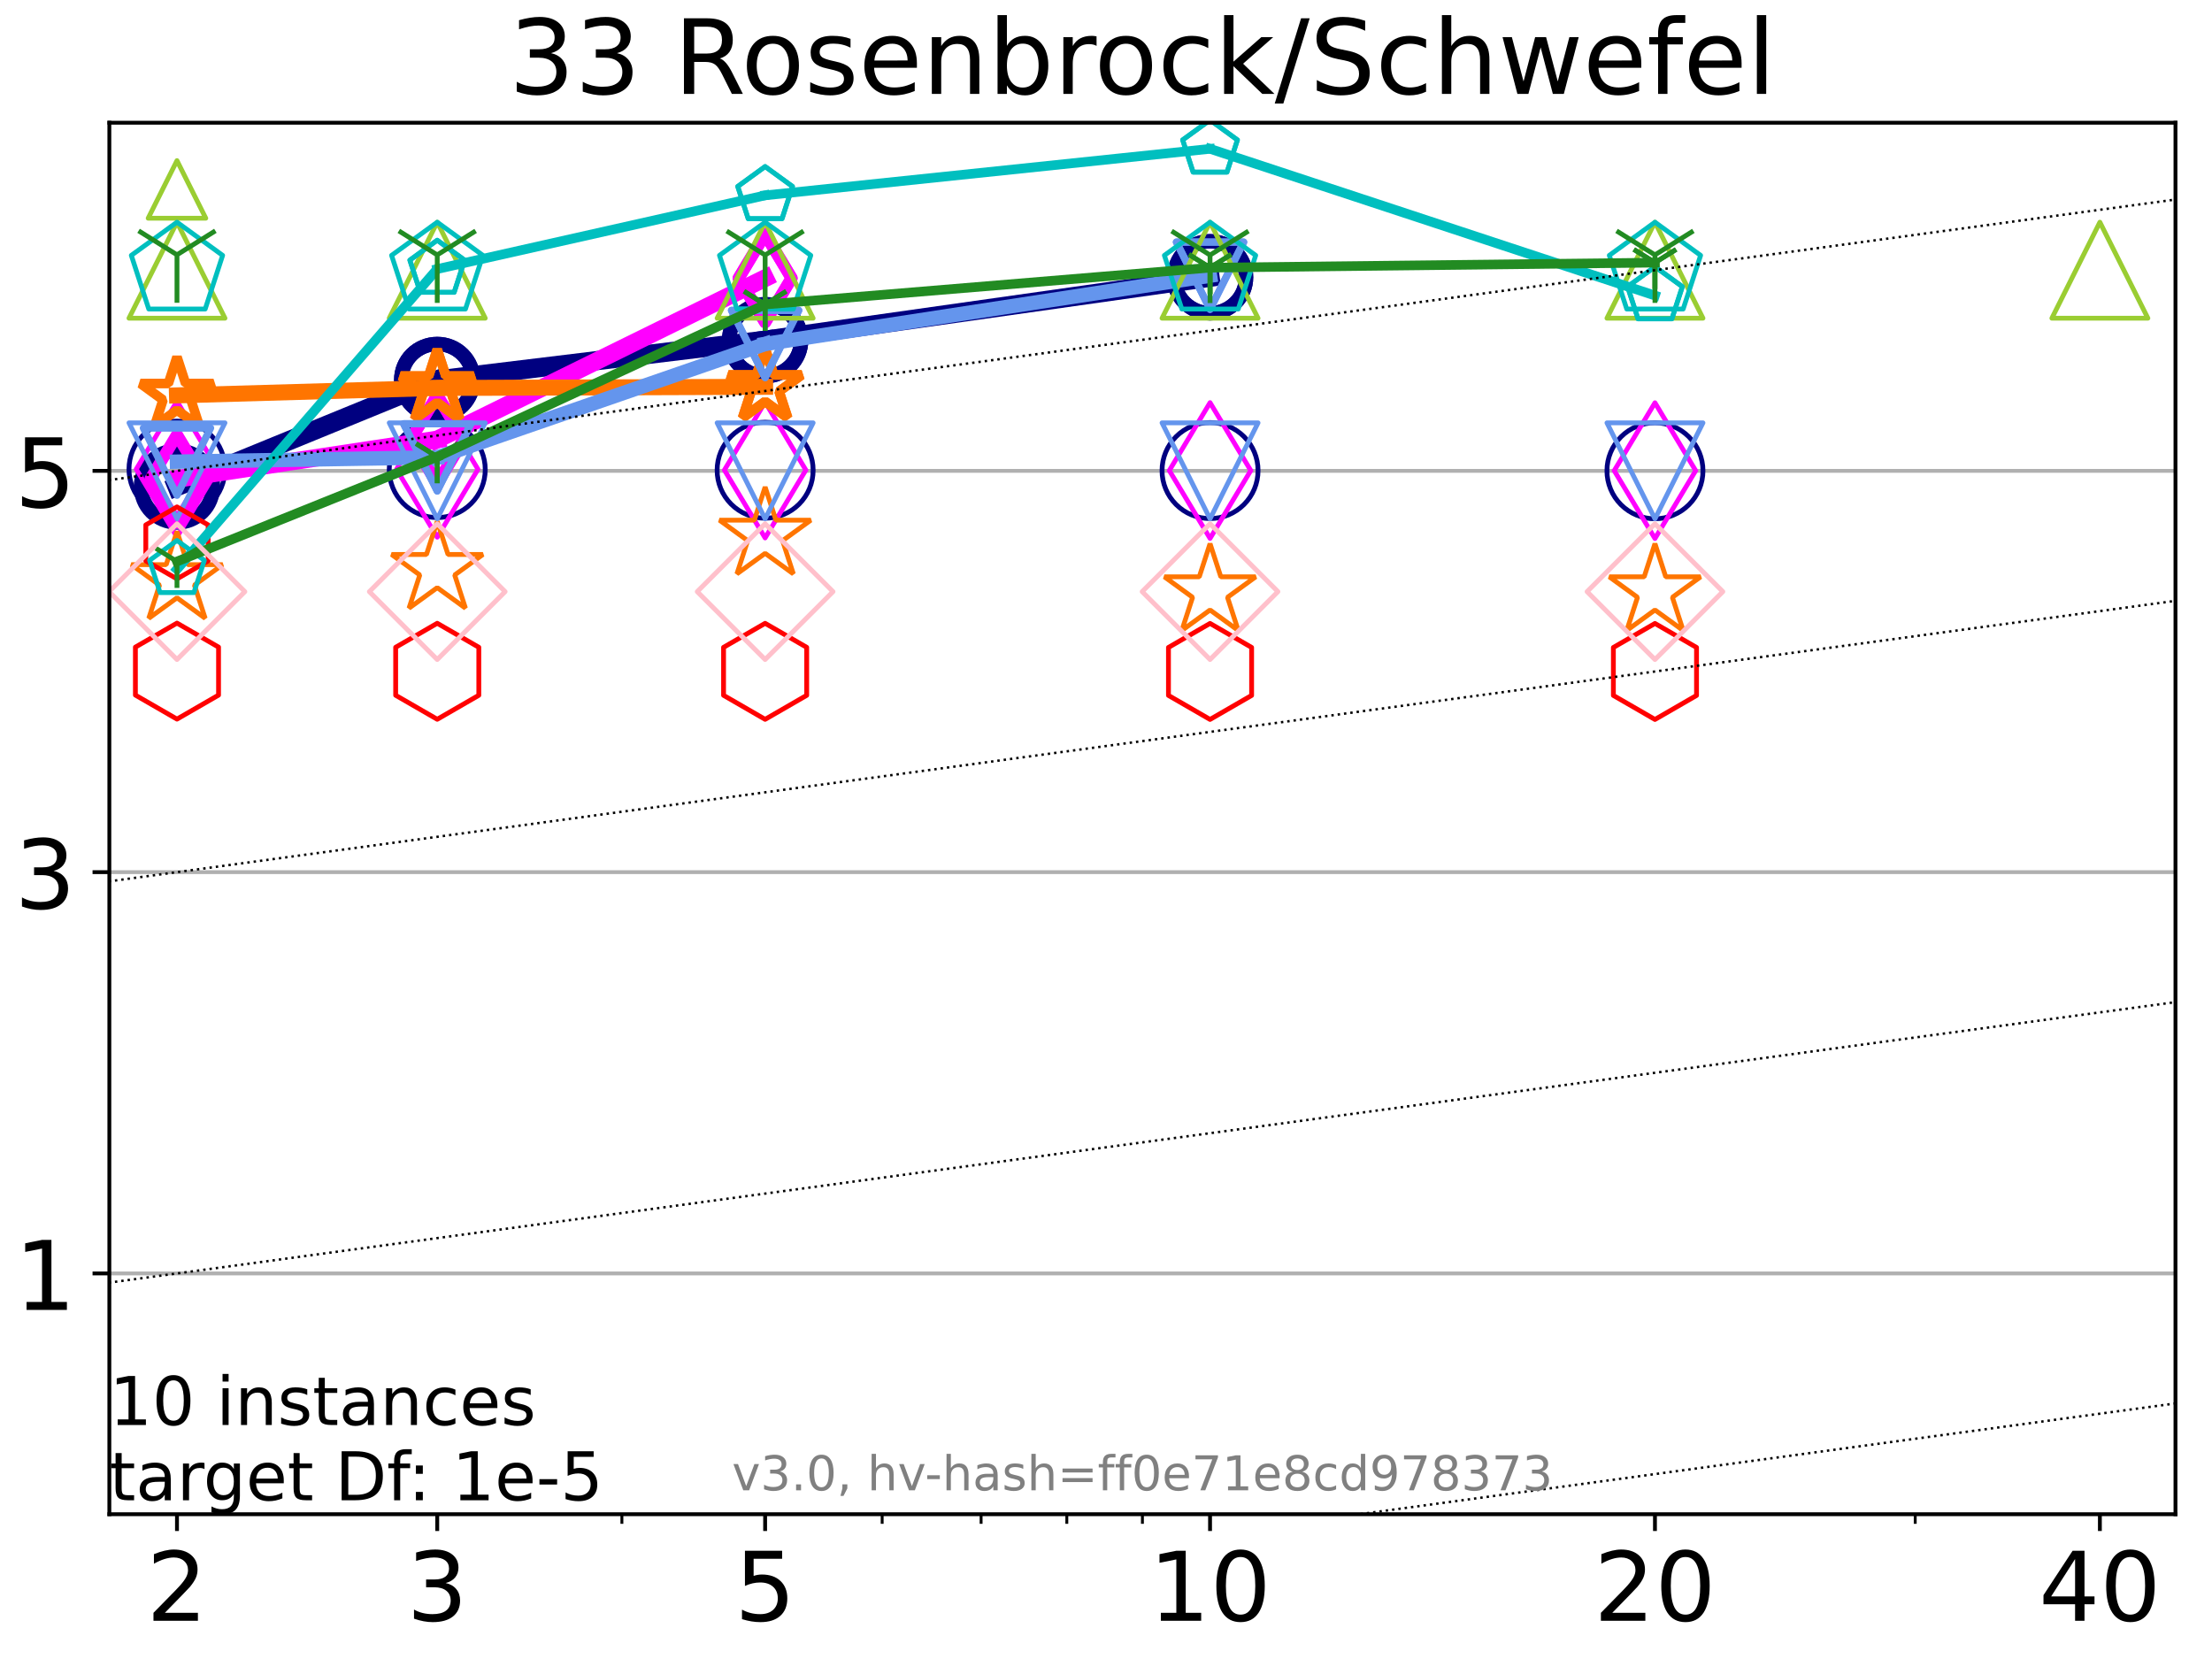<?xml version="1.0" encoding="utf-8" standalone="no"?>
<!DOCTYPE svg PUBLIC "-//W3C//DTD SVG 1.1//EN"
  "http://www.w3.org/Graphics/SVG/1.1/DTD/svg11.dtd">
<!-- Created with matplotlib (https://matplotlib.org/) -->
<svg height="345.6pt" version="1.1" viewBox="0 0 460.8 345.6" width="460.8pt" xmlns="http://www.w3.org/2000/svg" xmlns:xlink="http://www.w3.org/1999/xlink">
 <defs>
  <style type="text/css">*{stroke-linecap:butt;stroke-linejoin:round;}</style>
 </defs>
 <g id="figure_1">
  <g id="patch_1">
   <path d="M 0 345.6 
L 460.8 345.6 
L 460.8 0 
L 0 0 
z
" style="fill:#ffffff;"/>
  </g>
  <g id="axes_1">
   <g id="patch_2">
    <path d="M 22.78 315.44 
L 453.192 315.44 
L 453.192 25.56 
L 22.78 25.56 
z
" style="fill:#ffffff;"/>
   </g>
   <g id="matplotlib.axis_1">
    <g id="xtick_1">
     <g id="line2d_1">
      <defs>
       <path d="M 0 0 
L 0 3.5 
" id="m3c801e2844" style="stroke:#000000;stroke-width:0.8;"/>
      </defs>
      <g>
       <use style="stroke:#000000;stroke-width:0.8;" x="36.868" xlink:href="#m3c801e2844" y="315.44"/>
      </g>
     </g>
     <g id="text_1">
      <!-- 2 -->
      <g transform="translate(30.506 337.637)scale(0.2 -0.2)">
       <defs>
        <path d="M 19.188 8.297 
L 53.609 8.297 
L 53.609 0 
L 7.328 0 
L 7.328 8.297 
Q 12.938 14.109 22.625 23.891 
Q 32.328 33.688 34.812 36.531 
Q 39.547 41.844 41.422 45.531 
Q 43.312 49.219 43.312 52.781 
Q 43.312 58.594 39.234 62.25 
Q 35.156 65.922 28.609 65.922 
Q 23.969 65.922 18.812 64.312 
Q 13.672 62.703 7.812 59.422 
L 7.812 69.391 
Q 13.766 71.781 18.938 73 
Q 24.125 74.219 28.422 74.219 
Q 39.75 74.219 46.484 68.547 
Q 53.219 62.891 53.219 53.422 
Q 53.219 48.922 51.531 44.891 
Q 49.859 40.875 45.406 35.406 
Q 44.188 33.984 37.641 27.219 
Q 31.109 20.453 19.188 8.297 
z
" id="DejaVuSans-50"/>
       </defs>
       <use xlink:href="#DejaVuSans-50"/>
      </g>
     </g>
    </g>
    <g id="xtick_2">
     <g id="line2d_2">
      <g>
       <use style="stroke:#000000;stroke-width:0.8;" x="91.085" xlink:href="#m3c801e2844" y="315.44"/>
      </g>
     </g>
     <g id="text_2">
      <!-- 3 -->
      <g transform="translate(84.723 337.637)scale(0.2 -0.2)">
       <defs>
        <path d="M 40.578 39.312 
Q 47.656 37.797 51.625 33 
Q 55.609 28.219 55.609 21.188 
Q 55.609 10.406 48.188 4.484 
Q 40.766 -1.422 27.094 -1.422 
Q 22.516 -1.422 17.656 -0.516 
Q 12.797 0.391 7.625 2.203 
L 7.625 11.719 
Q 11.719 9.328 16.594 8.109 
Q 21.484 6.891 26.812 6.891 
Q 36.078 6.891 40.938 10.547 
Q 45.797 14.203 45.797 21.188 
Q 45.797 27.641 41.281 31.266 
Q 36.766 34.906 28.719 34.906 
L 20.219 34.906 
L 20.219 43.016 
L 29.109 43.016 
Q 36.375 43.016 40.234 45.922 
Q 44.094 48.828 44.094 54.297 
Q 44.094 59.906 40.109 62.906 
Q 36.141 65.922 28.719 65.922 
Q 24.656 65.922 20.016 65.031 
Q 15.375 64.156 9.812 62.312 
L 9.812 71.094 
Q 15.438 72.656 20.344 73.438 
Q 25.25 74.219 29.594 74.219 
Q 40.828 74.219 47.359 69.109 
Q 53.906 64.016 53.906 55.328 
Q 53.906 49.266 50.438 45.094 
Q 46.969 40.922 40.578 39.312 
z
" id="DejaVuSans-51"/>
       </defs>
       <use xlink:href="#DejaVuSans-51"/>
      </g>
     </g>
    </g>
    <g id="xtick_3">
     <g id="line2d_3">
      <g>
       <use style="stroke:#000000;stroke-width:0.8;" x="159.39" xlink:href="#m3c801e2844" y="315.44"/>
      </g>
     </g>
     <g id="text_3">
      <!-- 5 -->
      <g transform="translate(153.028 337.637)scale(0.2 -0.2)">
       <defs>
        <path d="M 10.797 72.906 
L 49.516 72.906 
L 49.516 64.594 
L 19.828 64.594 
L 19.828 46.734 
Q 21.969 47.469 24.109 47.828 
Q 26.266 48.188 28.422 48.188 
Q 40.625 48.188 47.75 41.5 
Q 54.891 34.812 54.891 23.391 
Q 54.891 11.625 47.562 5.094 
Q 40.234 -1.422 26.906 -1.422 
Q 22.312 -1.422 17.547 -0.641 
Q 12.797 0.141 7.719 1.703 
L 7.719 11.625 
Q 12.109 9.234 16.797 8.062 
Q 21.484 6.891 26.703 6.891 
Q 35.156 6.891 40.078 11.328 
Q 45.016 15.766 45.016 23.391 
Q 45.016 31 40.078 35.438 
Q 35.156 39.891 26.703 39.891 
Q 22.75 39.891 18.812 39.016 
Q 14.891 38.141 10.797 36.281 
z
" id="DejaVuSans-53"/>
       </defs>
       <use xlink:href="#DejaVuSans-53"/>
      </g>
     </g>
    </g>
    <g id="xtick_4">
     <g id="line2d_4">
      <g>
       <use style="stroke:#000000;stroke-width:0.8;" x="252.074" xlink:href="#m3c801e2844" y="315.44"/>
      </g>
     </g>
     <g id="text_4">
      <!-- 10 -->
      <g transform="translate(239.349 337.637)scale(0.2 -0.2)">
       <defs>
        <path d="M 12.406 8.297 
L 28.516 8.297 
L 28.516 63.922 
L 10.984 60.406 
L 10.984 69.391 
L 28.422 72.906 
L 38.281 72.906 
L 38.281 8.297 
L 54.391 8.297 
L 54.391 0 
L 12.406 0 
z
" id="DejaVuSans-49"/>
        <path d="M 31.781 66.406 
Q 24.172 66.406 20.328 58.906 
Q 16.5 51.422 16.5 36.375 
Q 16.5 21.391 20.328 13.891 
Q 24.172 6.391 31.781 6.391 
Q 39.453 6.391 43.281 13.891 
Q 47.125 21.391 47.125 36.375 
Q 47.125 51.422 43.281 58.906 
Q 39.453 66.406 31.781 66.406 
z
M 31.781 74.219 
Q 44.047 74.219 50.516 64.516 
Q 56.984 54.828 56.984 36.375 
Q 56.984 17.969 50.516 8.266 
Q 44.047 -1.422 31.781 -1.422 
Q 19.531 -1.422 13.062 8.266 
Q 6.594 17.969 6.594 36.375 
Q 6.594 54.828 13.062 64.516 
Q 19.531 74.219 31.781 74.219 
z
" id="DejaVuSans-48"/>
       </defs>
       <use xlink:href="#DejaVuSans-49"/>
       <use x="63.623" xlink:href="#DejaVuSans-48"/>
      </g>
     </g>
    </g>
    <g id="xtick_5">
     <g id="line2d_5">
      <g>
       <use style="stroke:#000000;stroke-width:0.8;" x="344.758" xlink:href="#m3c801e2844" y="315.44"/>
      </g>
     </g>
     <g id="text_5">
      <!-- 20 -->
      <g transform="translate(332.033 337.637)scale(0.2 -0.2)">
       <use xlink:href="#DejaVuSans-50"/>
       <use x="63.623" xlink:href="#DejaVuSans-48"/>
      </g>
     </g>
    </g>
    <g id="xtick_6">
     <g id="line2d_6">
      <g>
       <use style="stroke:#000000;stroke-width:0.8;" x="437.443" xlink:href="#m3c801e2844" y="315.44"/>
      </g>
     </g>
     <g id="text_6">
      <!-- 40 -->
      <g transform="translate(424.718 337.637)scale(0.2 -0.2)">
       <defs>
        <path d="M 37.797 64.312 
L 12.891 25.391 
L 37.797 25.391 
z
M 35.203 72.906 
L 47.609 72.906 
L 47.609 25.391 
L 58.016 25.391 
L 58.016 17.188 
L 47.609 17.188 
L 47.609 0 
L 37.797 0 
L 37.797 17.188 
L 4.891 17.188 
L 4.891 26.703 
z
" id="DejaVuSans-52"/>
       </defs>
       <use xlink:href="#DejaVuSans-52"/>
       <use x="63.623" xlink:href="#DejaVuSans-48"/>
      </g>
     </g>
    </g>
    <g id="xtick_7">
     <g id="line2d_7">
      <defs>
       <path d="M 0 0 
L 0 2 
" id="m2dbb4548b9" style="stroke:#000000;stroke-width:0.6;"/>
      </defs>
      <g>
       <use style="stroke:#000000;stroke-width:0.6;" x="129.552" xlink:href="#m2dbb4548b9" y="315.44"/>
      </g>
     </g>
    </g>
    <g id="xtick_8">
     <g id="line2d_8">
      <g>
       <use style="stroke:#000000;stroke-width:0.6;" x="183.769" xlink:href="#m2dbb4548b9" y="315.44"/>
      </g>
     </g>
    </g>
    <g id="xtick_9">
     <g id="line2d_9">
      <g>
       <use style="stroke:#000000;stroke-width:0.6;" x="204.381" xlink:href="#m2dbb4548b9" y="315.44"/>
      </g>
     </g>
    </g>
    <g id="xtick_10">
     <g id="line2d_10">
      <g>
       <use style="stroke:#000000;stroke-width:0.6;" x="222.237" xlink:href="#m2dbb4548b9" y="315.44"/>
      </g>
     </g>
    </g>
    <g id="xtick_11">
     <g id="line2d_11">
      <g>
       <use style="stroke:#000000;stroke-width:0.6;" x="237.986" xlink:href="#m2dbb4548b9" y="315.44"/>
      </g>
     </g>
    </g>
    <g id="xtick_12">
     <g id="line2d_12">
      <g>
       <use style="stroke:#000000;stroke-width:0.6;" x="398.975" xlink:href="#m2dbb4548b9" y="315.44"/>
      </g>
     </g>
    </g>
   </g>
   <g id="matplotlib.axis_2">
    <g id="ytick_1">
     <g id="line2d_13">
      <path clip-path="url(#p12a0b83fa9)" d="M 22.78 265.281 
L 453.192 265.281 
" style="fill:none;stroke:#b0b0b0;stroke-linecap:square;stroke-width:0.8;"/>
     </g>
     <g id="line2d_14">
      <defs>
       <path d="M 0 0 
L -3.5 0 
" id="m74e777aae7" style="stroke:#000000;stroke-width:0.8;"/>
      </defs>
      <g>
       <use style="stroke:#000000;stroke-width:0.8;" x="22.78" xlink:href="#m74e777aae7" y="265.281"/>
      </g>
     </g>
     <g id="text_7">
      <!-- 1 -->
      <g transform="translate(3.055 272.88)scale(0.2 -0.2)">
       <use xlink:href="#DejaVuSans-49"/>
      </g>
     </g>
    </g>
    <g id="ytick_2">
     <g id="line2d_15">
      <path clip-path="url(#p12a0b83fa9)" d="M 22.78 181.684 
L 453.192 181.684 
" style="fill:none;stroke:#b0b0b0;stroke-linecap:square;stroke-width:0.8;"/>
     </g>
     <g id="line2d_16">
      <g>
       <use style="stroke:#000000;stroke-width:0.8;" x="22.78" xlink:href="#m74e777aae7" y="181.684"/>
      </g>
     </g>
     <g id="text_8">
      <!-- 3 -->
      <g transform="translate(3.055 189.282)scale(0.2 -0.2)">
       <use xlink:href="#DejaVuSans-51"/>
      </g>
     </g>
    </g>
    <g id="ytick_3">
     <g id="line2d_17">
      <path clip-path="url(#p12a0b83fa9)" d="M 22.78 98.086 
L 453.192 98.086 
" style="fill:none;stroke:#b0b0b0;stroke-linecap:square;stroke-width:0.8;"/>
     </g>
     <g id="line2d_18">
      <g>
       <use style="stroke:#000000;stroke-width:0.8;" x="22.78" xlink:href="#m74e777aae7" y="98.086"/>
      </g>
     </g>
     <g id="text_9">
      <!-- 5 -->
      <g transform="translate(3.055 105.685)scale(0.2 -0.2)">
       <use xlink:href="#DejaVuSans-53"/>
      </g>
     </g>
    </g>
   </g>
   <g id="line2d_19">
    <path clip-path="url(#p12a0b83fa9)" d="M 36.868 101.345 
L 91.085 79.16 
" style="fill:none;stroke:#000080;stroke-linecap:square;stroke-width:4;"/>
    <defs>
     <path d="M 0 7.5 
C 1.989 7.5 3.897 6.71 5.303 5.303 
C 6.71 3.897 7.5 1.989 7.5 0 
C 7.5 -1.989 6.71 -3.897 5.303 -5.303 
C 3.897 -6.71 1.989 -7.5 0 -7.5 
C -1.989 -7.5 -3.897 -6.71 -5.303 -5.303 
C -6.71 -3.897 -7.5 -1.989 -7.5 0 
C -7.5 1.989 -6.71 3.897 -5.303 5.303 
C -3.897 6.71 -1.989 7.5 0 7.5 
z
" id="m1707e57cc1" style="stroke:#000080;stroke-width:3;"/>
    </defs>
    <g clip-path="url(#p12a0b83fa9)">
     <use style="fill-opacity:0;stroke:#000080;stroke-width:3;" x="36.868" xlink:href="#m1707e57cc1" y="101.345"/>
     <use style="fill-opacity:0;stroke:#000080;stroke-width:3;" x="91.085" xlink:href="#m1707e57cc1" y="79.16"/>
    </g>
   </g>
   <g id="line2d_20">
    <path clip-path="url(#p12a0b83fa9)" d="M 91.085 79.16 
L 159.39 70.871 
" style="fill:none;stroke:#000080;stroke-linecap:square;stroke-width:4;"/>
    <g clip-path="url(#p12a0b83fa9)">
     <use style="fill-opacity:0;stroke:#000080;stroke-width:3;" x="91.085" xlink:href="#m1707e57cc1" y="79.16"/>
     <use style="fill-opacity:0;stroke:#000080;stroke-width:3;" x="159.39" xlink:href="#m1707e57cc1" y="70.871"/>
    </g>
   </g>
   <g id="line2d_21">
    <path clip-path="url(#p12a0b83fa9)" d="M 159.39 70.871 
L 252.074 57.757 
" style="fill:none;stroke:#000080;stroke-linecap:square;stroke-width:4;"/>
    <g clip-path="url(#p12a0b83fa9)">
     <use style="fill-opacity:0;stroke:#000080;stroke-width:3;" x="159.39" xlink:href="#m1707e57cc1" y="70.871"/>
     <use style="fill-opacity:0;stroke:#000080;stroke-width:3;" x="252.074" xlink:href="#m1707e57cc1" y="57.757"/>
    </g>
   </g>
   <g id="line2d_22">
    <path clip-path="url(#p12a0b83fa9)" d="M 252.074 57.757 
" style="fill:none;stroke:#000080;stroke-linecap:square;stroke-width:4;"/>
    <g clip-path="url(#p12a0b83fa9)">
     <use style="fill-opacity:0;stroke:#000080;stroke-width:3;" x="252.074" xlink:href="#m1707e57cc1" y="57.757"/>
    </g>
   </g>
   <g id="line2d_23"/>
   <g id="line2d_24">
    <defs>
     <path d="M 0 10 
C 2.652 10 5.196 8.946 7.071 7.071 
C 8.946 5.196 10 2.652 10 0 
C 10 -2.652 8.946 -5.196 7.071 -7.071 
C 5.196 -8.946 2.652 -10 0 -10 
C -2.652 -10 -5.196 -8.946 -7.071 -7.071 
C -8.946 -5.196 -10 -2.652 -10 0 
C -10 2.652 -8.946 5.196 -7.071 7.071 
C -5.196 8.946 -2.652 10 0 10 
z
" id="m7b4fa794ed" style="stroke:#000080;"/>
    </defs>
    <g clip-path="url(#p12a0b83fa9)">
     <use style="fill-opacity:0;stroke:#000080;" x="36.868" xlink:href="#m7b4fa794ed" y="97.724"/>
     <use style="fill-opacity:0;stroke:#000080;" x="91.085" xlink:href="#m7b4fa794ed" y="97.82"/>
     <use style="fill-opacity:0;stroke:#000080;" x="159.39" xlink:href="#m7b4fa794ed" y="97.954"/>
     <use style="fill-opacity:0;stroke:#000080;" x="252.074" xlink:href="#m7b4fa794ed" y="98.026"/>
     <use style="fill-opacity:0;stroke:#000080;" x="344.758" xlink:href="#m7b4fa794ed" y="98.072"/>
    </g>
   </g>
   <g id="line2d_25">
    <path clip-path="url(#p12a0b83fa9)" d="M 36.868 99.77 
L 91.085 91.544 
" style="fill:none;stroke:#ff00ff;stroke-linecap:square;stroke-width:3.667;"/>
    <defs>
     <path d="M 0 9.192 
L 5.515 0 
L 0 -9.192 
L -5.515 0 
z
" id="m2bab1c8093" style="stroke:#ff00ff;stroke-linejoin:miter;stroke-width:2.5;"/>
    </defs>
    <g clip-path="url(#p12a0b83fa9)">
     <use style="fill-opacity:0;stroke:#ff00ff;stroke-linejoin:miter;stroke-width:2.5;" x="36.868" xlink:href="#m2bab1c8093" y="99.77"/>
     <use style="fill-opacity:0;stroke:#ff00ff;stroke-linejoin:miter;stroke-width:2.5;" x="91.085" xlink:href="#m2bab1c8093" y="91.544"/>
    </g>
   </g>
   <g id="line2d_26">
    <path clip-path="url(#p12a0b83fa9)" d="M 91.085 91.544 
L 159.39 57.945 
" style="fill:none;stroke:#ff00ff;stroke-linecap:square;stroke-width:3.667;"/>
    <g clip-path="url(#p12a0b83fa9)">
     <use style="fill-opacity:0;stroke:#ff00ff;stroke-linejoin:miter;stroke-width:2.5;" x="91.085" xlink:href="#m2bab1c8093" y="91.544"/>
     <use style="fill-opacity:0;stroke:#ff00ff;stroke-linejoin:miter;stroke-width:2.5;" x="159.39" xlink:href="#m2bab1c8093" y="57.945"/>
    </g>
   </g>
   <g id="line2d_27">
    <path clip-path="url(#p12a0b83fa9)" d="M 159.39 57.945 
" style="fill:none;stroke:#ff00ff;stroke-linecap:square;stroke-width:3.667;"/>
    <g clip-path="url(#p12a0b83fa9)">
     <use style="fill-opacity:0;stroke:#ff00ff;stroke-linejoin:miter;stroke-width:2.5;" x="159.39" xlink:href="#m2bab1c8093" y="57.945"/>
    </g>
   </g>
   <g id="line2d_28"/>
   <g id="line2d_29">
    <defs>
     <path d="M 0 14.142 
L 8.485 0 
L 0 -14.142 
L -8.485 0 
z
" id="m71b612b417" style="stroke:#ff00ff;stroke-linejoin:miter;"/>
    </defs>
    <g clip-path="url(#p12a0b83fa9)">
     <use style="fill-opacity:0;stroke:#ff00ff;stroke-linejoin:miter;" x="36.868" xlink:href="#m71b612b417" y="97.732"/>
     <use style="fill-opacity:0;stroke:#ff00ff;stroke-linejoin:miter;" x="91.085" xlink:href="#m71b612b417" y="97.764"/>
     <use style="fill-opacity:0;stroke:#ff00ff;stroke-linejoin:miter;" x="159.39" xlink:href="#m71b612b417" y="97.919"/>
     <use style="fill-opacity:0;stroke:#ff00ff;stroke-linejoin:miter;" x="252.074" xlink:href="#m71b612b417" y="98.019"/>
     <use style="fill-opacity:0;stroke:#ff00ff;stroke-linejoin:miter;" x="344.758" xlink:href="#m71b612b417" y="98.045"/>
    </g>
   </g>
   <g id="line2d_30">
    <path clip-path="url(#p12a0b83fa9)" d="M 36.868 82.366 
L 91.085 80.819 
" style="fill:none;stroke:#ff7500;stroke-linecap:square;stroke-width:3.333;"/>
    <defs>
     <path d="M 0 -8 
L -1.796 -2.472 
L -7.608 -2.472 
L -2.906 0.944 
L -4.702 6.472 
L -0 3.056 
L 4.702 6.472 
L 2.906 0.944 
L 7.608 -2.472 
L 1.796 -2.472 
z
" id="m99fb8ef069" style="stroke:#ff7500;stroke-linejoin:bevel;stroke-width:2;"/>
    </defs>
    <g clip-path="url(#p12a0b83fa9)">
     <use style="fill-opacity:0;stroke:#ff7500;stroke-linejoin:bevel;stroke-width:2;" x="36.868" xlink:href="#m99fb8ef069" y="82.366"/>
     <use style="fill-opacity:0;stroke:#ff7500;stroke-linejoin:bevel;stroke-width:2;" x="91.085" xlink:href="#m99fb8ef069" y="80.819"/>
    </g>
   </g>
   <g id="line2d_31">
    <path clip-path="url(#p12a0b83fa9)" d="M 91.085 80.819 
L 159.39 80.582 
" style="fill:none;stroke:#ff7500;stroke-linecap:square;stroke-width:3.333;"/>
    <g clip-path="url(#p12a0b83fa9)">
     <use style="fill-opacity:0;stroke:#ff7500;stroke-linejoin:bevel;stroke-width:2;" x="91.085" xlink:href="#m99fb8ef069" y="80.819"/>
     <use style="fill-opacity:0;stroke:#ff7500;stroke-linejoin:bevel;stroke-width:2;" x="159.39" xlink:href="#m99fb8ef069" y="80.582"/>
    </g>
   </g>
   <g id="line2d_32">
    <path clip-path="url(#p12a0b83fa9)" d="M 159.39 80.582 
" style="fill:none;stroke:#ff7500;stroke-linecap:square;stroke-width:3.333;"/>
    <g clip-path="url(#p12a0b83fa9)">
     <use style="fill-opacity:0;stroke:#ff7500;stroke-linejoin:bevel;stroke-width:2;" x="159.39" xlink:href="#m99fb8ef069" y="80.582"/>
    </g>
   </g>
   <g id="line2d_33"/>
   <g id="line2d_34">
    <defs>
     <path d="M 0 -10 
L -2.245 -3.09 
L -9.511 -3.09 
L -3.633 1.18 
L -5.878 8.09 
L -0 3.82 
L 5.878 8.09 
L 3.633 1.18 
L 9.511 -3.09 
L 2.245 -3.09 
z
" id="mac5029c638" style="stroke:#ff7500;stroke-linejoin:bevel;"/>
    </defs>
    <g clip-path="url(#p12a0b83fa9)">
     <use style="fill-opacity:0;stroke:#ff7500;stroke-linejoin:bevel;" x="36.868" xlink:href="#mac5029c638" y="120.714"/>
     <use style="fill-opacity:0;stroke:#ff7500;stroke-linejoin:bevel;" x="91.085" xlink:href="#mac5029c638" y="118.599"/>
     <use style="fill-opacity:0;stroke:#ff7500;stroke-linejoin:bevel;" x="159.39" xlink:href="#mac5029c638" y="111.452"/>
     <use style="fill-opacity:0;stroke:#ff7500;stroke-linejoin:bevel;" x="252.074" xlink:href="#mac5029c638" y="123.251"/>
     <use style="fill-opacity:0;stroke:#ff7500;stroke-linejoin:bevel;" x="344.758" xlink:href="#mac5029c638" y="123.251"/>
    </g>
   </g>
   <g id="line2d_35">
    <path clip-path="url(#p12a0b83fa9)" d="M 36.868 96.172 
L 91.085 95.28 
" style="fill:none;stroke:#6495ed;stroke-linecap:square;stroke-width:3;"/>
    <defs>
     <path d="M -0 7 
L 7 -7 
L -7 -7 
z
" id="mf578101968" style="stroke:#6495ed;stroke-linejoin:miter;stroke-width:1.5;"/>
    </defs>
    <g clip-path="url(#p12a0b83fa9)">
     <use style="fill-opacity:0;stroke:#6495ed;stroke-linejoin:miter;stroke-width:1.5;" x="36.868" xlink:href="#mf578101968" y="96.172"/>
     <use style="fill-opacity:0;stroke:#6495ed;stroke-linejoin:miter;stroke-width:1.5;" x="91.085" xlink:href="#mf578101968" y="95.28"/>
    </g>
   </g>
   <g id="line2d_36">
    <path clip-path="url(#p12a0b83fa9)" d="M 91.085 95.28 
L 159.39 71.658 
" style="fill:none;stroke:#6495ed;stroke-linecap:square;stroke-width:3;"/>
    <g clip-path="url(#p12a0b83fa9)">
     <use style="fill-opacity:0;stroke:#6495ed;stroke-linejoin:miter;stroke-width:1.5;" x="91.085" xlink:href="#mf578101968" y="95.28"/>
     <use style="fill-opacity:0;stroke:#6495ed;stroke-linejoin:miter;stroke-width:1.5;" x="159.39" xlink:href="#mf578101968" y="71.658"/>
    </g>
   </g>
   <g id="line2d_37">
    <path clip-path="url(#p12a0b83fa9)" d="M 159.39 71.658 
L 252.074 57.435 
" style="fill:none;stroke:#6495ed;stroke-linecap:square;stroke-width:3;"/>
    <g clip-path="url(#p12a0b83fa9)">
     <use style="fill-opacity:0;stroke:#6495ed;stroke-linejoin:miter;stroke-width:1.5;" x="159.39" xlink:href="#mf578101968" y="71.658"/>
     <use style="fill-opacity:0;stroke:#6495ed;stroke-linejoin:miter;stroke-width:1.5;" x="252.074" xlink:href="#mf578101968" y="57.435"/>
    </g>
   </g>
   <g id="line2d_38">
    <path clip-path="url(#p12a0b83fa9)" d="M 252.074 57.435 
" style="fill:none;stroke:#6495ed;stroke-linecap:square;stroke-width:3;"/>
    <g clip-path="url(#p12a0b83fa9)">
     <use style="fill-opacity:0;stroke:#6495ed;stroke-linejoin:miter;stroke-width:1.5;" x="252.074" xlink:href="#mf578101968" y="57.435"/>
    </g>
   </g>
   <g id="line2d_39"/>
   <g id="line2d_40">
    <defs>
     <path d="M -0 10 
L 10 -10 
L -10 -10 
z
" id="m1cd03b6cb2" style="stroke:#6495ed;stroke-linejoin:miter;"/>
    </defs>
    <g clip-path="url(#p12a0b83fa9)">
     <use style="fill-opacity:0;stroke:#6495ed;stroke-linejoin:miter;" x="36.868" xlink:href="#m1cd03b6cb2" y="98.086"/>
     <use style="fill-opacity:0;stroke:#6495ed;stroke-linejoin:miter;" x="91.085" xlink:href="#m1cd03b6cb2" y="98.086"/>
     <use style="fill-opacity:0;stroke:#6495ed;stroke-linejoin:miter;" x="159.39" xlink:href="#m1cd03b6cb2" y="98.086"/>
     <use style="fill-opacity:0;stroke:#6495ed;stroke-linejoin:miter;" x="252.074" xlink:href="#m1cd03b6cb2" y="98.086"/>
     <use style="fill-opacity:0;stroke:#6495ed;stroke-linejoin:miter;" x="344.758" xlink:href="#m1cd03b6cb2" y="98.086"/>
    </g>
   </g>
   <g id="line2d_41">
    <path clip-path="url(#p12a0b83fa9)" d="M 36.868 113.097 
" style="fill:none;stroke:#ff0000;stroke-linecap:square;stroke-width:2.667;"/>
    <defs>
     <path d="M 0 -7.5 
L -6.495 -3.75 
L -6.495 3.75 
L -0 7.5 
L 6.495 3.75 
L 6.495 -3.75 
z
" id="m67cb68c234" style="stroke:#ff0000;stroke-linejoin:miter;"/>
    </defs>
    <g clip-path="url(#p12a0b83fa9)">
     <use style="fill-opacity:0;stroke:#ff0000;stroke-linejoin:miter;" x="36.868" xlink:href="#m67cb68c234" y="113.097"/>
    </g>
   </g>
   <g id="line2d_42"/>
   <g id="line2d_43">
    <defs>
     <path d="M 0 -10 
L -8.66 -5 
L -8.66 5 
L -0 10 
L 8.66 5 
L 8.66 -5 
z
" id="m419d60edc9" style="stroke:#ff0000;stroke-linejoin:miter;"/>
    </defs>
    <g clip-path="url(#p12a0b83fa9)">
     <use style="fill-opacity:0;stroke:#ff0000;stroke-linejoin:miter;" x="36.868" xlink:href="#m419d60edc9" y="139.804"/>
     <use style="fill-opacity:0;stroke:#ff0000;stroke-linejoin:miter;" x="91.085" xlink:href="#m419d60edc9" y="139.84"/>
     <use style="fill-opacity:0;stroke:#ff0000;stroke-linejoin:miter;" x="159.39" xlink:href="#m419d60edc9" y="139.85"/>
     <use style="fill-opacity:0;stroke:#ff0000;stroke-linejoin:miter;" x="252.074" xlink:href="#m419d60edc9" y="139.871"/>
     <use style="fill-opacity:0;stroke:#ff0000;stroke-linejoin:miter;" x="344.758" xlink:href="#m419d60edc9" y="139.876"/>
    </g>
   </g>
   <g id="line2d_44">
    <path clip-path="url(#p12a0b83fa9)" d="M 36.868 39.458 
" style="fill:none;stroke:#9acd32;stroke-linecap:square;stroke-width:2.333;"/>
    <defs>
     <path d="M 0 -6 
L -6 6 
L 6 6 
z
" id="m291818ad52" style="stroke:#9acd32;stroke-linejoin:miter;"/>
    </defs>
    <g clip-path="url(#p12a0b83fa9)">
     <use style="fill-opacity:0;stroke:#9acd32;stroke-linejoin:miter;" x="36.868" xlink:href="#m291818ad52" y="39.458"/>
    </g>
   </g>
   <g id="line2d_45"/>
   <g id="line2d_46">
    <defs>
     <path d="M 0 -10 
L -10 10 
L 10 10 
z
" id="md133d07f79" style="stroke:#9acd32;stroke-linejoin:miter;"/>
    </defs>
    <g clip-path="url(#p12a0b83fa9)">
     <use style="fill-opacity:0;stroke:#9acd32;stroke-linejoin:miter;" x="36.868" xlink:href="#md133d07f79" y="56.288"/>
     <use style="fill-opacity:0;stroke:#9acd32;stroke-linejoin:miter;" x="91.085" xlink:href="#md133d07f79" y="56.288"/>
     <use style="fill-opacity:0;stroke:#9acd32;stroke-linejoin:miter;" x="159.39" xlink:href="#md133d07f79" y="56.288"/>
     <use style="fill-opacity:0;stroke:#9acd32;stroke-linejoin:miter;" x="252.074" xlink:href="#md133d07f79" y="56.288"/>
     <use style="fill-opacity:0;stroke:#9acd32;stroke-linejoin:miter;" x="344.758" xlink:href="#md133d07f79" y="56.288"/>
     <use style="fill-opacity:0;stroke:#9acd32;stroke-linejoin:miter;" x="437.443" xlink:href="#md133d07f79" y="56.288"/>
    </g>
   </g>
   <g id="line2d_47">
    <path clip-path="url(#p12a0b83fa9)" d="M 36.868 118.59 
L 91.085 56.043 
" style="fill:none;stroke:#00bfbf;stroke-linecap:square;stroke-width:2;"/>
    <defs>
     <path d="M 0 -6 
L -5.706 -1.854 
L -3.527 4.854 
L 3.527 4.854 
L 5.706 -1.854 
z
" id="mcae06e90f0" style="stroke:#00bfbf;stroke-linejoin:miter;"/>
    </defs>
    <g clip-path="url(#p12a0b83fa9)">
     <use style="fill-opacity:0;stroke:#00bfbf;stroke-linejoin:miter;" x="36.868" xlink:href="#mcae06e90f0" y="118.59"/>
     <use style="fill-opacity:0;stroke:#00bfbf;stroke-linejoin:miter;" x="91.085" xlink:href="#mcae06e90f0" y="56.043"/>
    </g>
   </g>
   <g id="line2d_48">
    <path clip-path="url(#p12a0b83fa9)" d="M 91.085 56.043 
L 159.39 40.697 
" style="fill:none;stroke:#00bfbf;stroke-linecap:square;stroke-width:2;"/>
    <g clip-path="url(#p12a0b83fa9)">
     <use style="fill-opacity:0;stroke:#00bfbf;stroke-linejoin:miter;" x="91.085" xlink:href="#mcae06e90f0" y="56.043"/>
     <use style="fill-opacity:0;stroke:#00bfbf;stroke-linejoin:miter;" x="159.39" xlink:href="#mcae06e90f0" y="40.697"/>
    </g>
   </g>
   <g id="line2d_49">
    <path clip-path="url(#p12a0b83fa9)" d="M 159.39 40.697 
L 252.074 31.004 
" style="fill:none;stroke:#00bfbf;stroke-linecap:square;stroke-width:2;"/>
    <g clip-path="url(#p12a0b83fa9)">
     <use style="fill-opacity:0;stroke:#00bfbf;stroke-linejoin:miter;" x="159.39" xlink:href="#mcae06e90f0" y="40.697"/>
     <use style="fill-opacity:0;stroke:#00bfbf;stroke-linejoin:miter;" x="252.074" xlink:href="#mcae06e90f0" y="31.004"/>
    </g>
   </g>
   <g id="line2d_50">
    <path clip-path="url(#p12a0b83fa9)" d="M 252.074 31.004 
L 344.758 61.566 
" style="fill:none;stroke:#00bfbf;stroke-linecap:square;stroke-width:2;"/>
    <g clip-path="url(#p12a0b83fa9)">
     <use style="fill-opacity:0;stroke:#00bfbf;stroke-linejoin:miter;" x="252.074" xlink:href="#mcae06e90f0" y="31.004"/>
     <use style="fill-opacity:0;stroke:#00bfbf;stroke-linejoin:miter;" x="344.758" xlink:href="#mcae06e90f0" y="61.566"/>
    </g>
   </g>
   <g id="line2d_51">
    <path clip-path="url(#p12a0b83fa9)" d="M 344.758 61.566 
" style="fill:none;stroke:#00bfbf;stroke-linecap:square;stroke-width:2;"/>
    <g clip-path="url(#p12a0b83fa9)">
     <use style="fill-opacity:0;stroke:#00bfbf;stroke-linejoin:miter;" x="344.758" xlink:href="#mcae06e90f0" y="61.566"/>
    </g>
   </g>
   <g id="line2d_52"/>
   <g id="line2d_53">
    <defs>
     <path d="M 0 -10 
L -9.511 -3.09 
L -5.878 8.09 
L 5.878 8.09 
L 9.511 -3.09 
z
" id="mb92d05f906" style="stroke:#00bfbf;stroke-linejoin:miter;"/>
    </defs>
    <g clip-path="url(#p12a0b83fa9)">
     <use style="fill-opacity:0;stroke:#00bfbf;stroke-linejoin:miter;" x="36.868" xlink:href="#mb92d05f906" y="56.288"/>
     <use style="fill-opacity:0;stroke:#00bfbf;stroke-linejoin:miter;" x="91.085" xlink:href="#mb92d05f906" y="56.288"/>
     <use style="fill-opacity:0;stroke:#00bfbf;stroke-linejoin:miter;" x="159.39" xlink:href="#mb92d05f906" y="56.288"/>
     <use style="fill-opacity:0;stroke:#00bfbf;stroke-linejoin:miter;" x="252.074" xlink:href="#mb92d05f906" y="56.288"/>
     <use style="fill-opacity:0;stroke:#00bfbf;stroke-linejoin:miter;" x="344.758" xlink:href="#mb92d05f906" y="56.288"/>
    </g>
   </g>
   <g id="line2d_54">
    <path clip-path="url(#p12a0b83fa9)" d="M 36.868 116.97 
L 91.085 95.16 
" style="fill:none;stroke:#228b22;stroke-linecap:square;stroke-width:2;"/>
    <defs>
     <path d="M 0 0 
L 0 5.5 
M 0 0 
L 4.4 -2.75 
M 0 0 
L -4.4 -2.75 
" id="mdb7465095c" style="stroke:#228b22;"/>
    </defs>
    <g clip-path="url(#p12a0b83fa9)">
     <use style="fill-opacity:0;stroke:#228b22;" x="36.868" xlink:href="#mdb7465095c" y="116.97"/>
     <use style="fill-opacity:0;stroke:#228b22;" x="91.085" xlink:href="#mdb7465095c" y="95.16"/>
    </g>
   </g>
   <g id="line2d_55">
    <path clip-path="url(#p12a0b83fa9)" d="M 91.085 95.16 
L 159.39 63.431 
" style="fill:none;stroke:#228b22;stroke-linecap:square;stroke-width:2;"/>
    <g clip-path="url(#p12a0b83fa9)">
     <use style="fill-opacity:0;stroke:#228b22;" x="91.085" xlink:href="#mdb7465095c" y="95.16"/>
     <use style="fill-opacity:0;stroke:#228b22;" x="159.39" xlink:href="#mdb7465095c" y="63.431"/>
    </g>
   </g>
   <g id="line2d_56">
    <path clip-path="url(#p12a0b83fa9)" d="M 159.39 63.431 
L 252.074 55.758 
" style="fill:none;stroke:#228b22;stroke-linecap:square;stroke-width:2;"/>
    <g clip-path="url(#p12a0b83fa9)">
     <use style="fill-opacity:0;stroke:#228b22;" x="159.39" xlink:href="#mdb7465095c" y="63.431"/>
     <use style="fill-opacity:0;stroke:#228b22;" x="252.074" xlink:href="#mdb7465095c" y="55.758"/>
    </g>
   </g>
   <g id="line2d_57">
    <path clip-path="url(#p12a0b83fa9)" d="M 252.074 55.758 
L 344.758 54.713 
" style="fill:none;stroke:#228b22;stroke-linecap:square;stroke-width:2;"/>
    <g clip-path="url(#p12a0b83fa9)">
     <use style="fill-opacity:0;stroke:#228b22;" x="252.074" xlink:href="#mdb7465095c" y="55.758"/>
     <use style="fill-opacity:0;stroke:#228b22;" x="344.758" xlink:href="#mdb7465095c" y="54.713"/>
    </g>
   </g>
   <g id="line2d_58">
    <path clip-path="url(#p12a0b83fa9)" d="M 344.758 54.713 
" style="fill:none;stroke:#228b22;stroke-linecap:square;stroke-width:2;"/>
    <g clip-path="url(#p12a0b83fa9)">
     <use style="fill-opacity:0;stroke:#228b22;" x="344.758" xlink:href="#mdb7465095c" y="54.713"/>
    </g>
   </g>
   <g id="line2d_59"/>
   <g id="line2d_60">
    <defs>
     <path d="M 0 0 
L 0 10 
M 0 0 
L 8 -5 
M 0 0 
L -8 -5 
" id="mc07f530e16" style="stroke:#228b22;"/>
    </defs>
    <g clip-path="url(#p12a0b83fa9)">
     <use style="fill-opacity:0;stroke:#228b22;" x="36.868" xlink:href="#mc07f530e16" y="53.08"/>
     <use style="fill-opacity:0;stroke:#228b22;" x="91.085" xlink:href="#mc07f530e16" y="53.101"/>
     <use style="fill-opacity:0;stroke:#228b22;" x="159.39" xlink:href="#mc07f530e16" y="53.128"/>
     <use style="fill-opacity:0;stroke:#228b22;" x="252.074" xlink:href="#mc07f530e16" y="53.133"/>
     <use style="fill-opacity:0;stroke:#228b22;" x="344.758" xlink:href="#mc07f530e16" y="53.098"/>
    </g>
   </g>
   <g id="line2d_61"/>
   <g id="line2d_62">
    <defs>
     <path d="M 0 14.142 
L 14.142 0 
L 0 -14.142 
L -14.142 0 
z
" id="mc0f3e8db91" style="stroke:#ffc0cb;stroke-linejoin:miter;"/>
    </defs>
    <g clip-path="url(#p12a0b83fa9)">
     <use style="fill-opacity:0;stroke:#ffc0cb;stroke-linejoin:miter;" x="36.868" xlink:href="#mc0f3e8db91" y="123.251"/>
     <use style="fill-opacity:0;stroke:#ffc0cb;stroke-linejoin:miter;" x="91.085" xlink:href="#mc0f3e8db91" y="123.251"/>
     <use style="fill-opacity:0;stroke:#ffc0cb;stroke-linejoin:miter;" x="159.39" xlink:href="#mc0f3e8db91" y="123.251"/>
     <use style="fill-opacity:0;stroke:#ffc0cb;stroke-linejoin:miter;" x="252.074" xlink:href="#mc0f3e8db91" y="123.251"/>
     <use style="fill-opacity:0;stroke:#ffc0cb;stroke-linejoin:miter;" x="344.758" xlink:href="#mc0f3e8db91" y="123.251"/>
    </g>
   </g>
   <g id="line2d_63"/>
   <g id="line2d_64">
    <path clip-path="url(#p12a0b83fa9)" d="M 53.656 346.6 
L 461.8 291.191 
" style="fill:none;stroke:#000000;stroke-dasharray:0.5,0.825;stroke-dashoffset:0;stroke-width:0.5;"/>
   </g>
   <g id="line2d_65">
    <path clip-path="url(#p12a0b83fa9)" d="M -1 270.422 
L 461.8 207.593 
" style="fill:none;stroke:#000000;stroke-dasharray:0.5,0.825;stroke-dashoffset:0;stroke-width:0.5;"/>
   </g>
   <g id="line2d_66">
    <path clip-path="url(#p12a0b83fa9)" d="M -1 186.825 
L 461.8 123.996 
" style="fill:none;stroke:#000000;stroke-dasharray:0.5,0.825;stroke-dashoffset:0;stroke-width:0.5;"/>
   </g>
   <g id="line2d_67">
    <path clip-path="url(#p12a0b83fa9)" d="M -1 103.227 
L 461.8 40.398 
" style="fill:none;stroke:#000000;stroke-dasharray:0.5,0.825;stroke-dashoffset:0;stroke-width:0.5;"/>
   </g>
   <g id="line2d_68">
    <path clip-path="url(#p12a0b83fa9)" d="M -1 19.63 
L 150.959 -1 
" style="fill:none;stroke:#000000;stroke-dasharray:0.5,0.825;stroke-dashoffset:0;stroke-width:0.5;"/>
   </g>
   <g id="patch_3">
    <path d="M 22.78 315.44 
L 22.78 25.56 
" style="fill:none;stroke:#000000;stroke-linecap:square;stroke-linejoin:miter;stroke-width:0.8;"/>
   </g>
   <g id="patch_4">
    <path d="M 453.192 315.44 
L 453.192 25.56 
" style="fill:none;stroke:#000000;stroke-linecap:square;stroke-linejoin:miter;stroke-width:0.8;"/>
   </g>
   <g id="patch_5">
    <path d="M 22.78 315.44 
L 453.192 315.44 
" style="fill:none;stroke:#000000;stroke-linecap:square;stroke-linejoin:miter;stroke-width:0.8;"/>
   </g>
   <g id="patch_6">
    <path d="M 22.78 25.56 
L 453.192 25.56 
" style="fill:none;stroke:#000000;stroke-linecap:square;stroke-linejoin:miter;stroke-width:0.8;"/>
   </g>
   <g id="text_10">
    <!-- 10 instances -->
    <g transform="translate(22.78 296.851)scale(0.14 -0.14)">
     <defs>
      <path id="DejaVuSans-32"/>
      <path d="M 9.422 54.688 
L 18.406 54.688 
L 18.406 0 
L 9.422 0 
z
M 9.422 75.984 
L 18.406 75.984 
L 18.406 64.594 
L 9.422 64.594 
z
" id="DejaVuSans-105"/>
      <path d="M 54.891 33.016 
L 54.891 0 
L 45.906 0 
L 45.906 32.719 
Q 45.906 40.484 42.875 44.328 
Q 39.844 48.188 33.797 48.188 
Q 26.516 48.188 22.312 43.547 
Q 18.109 38.922 18.109 30.906 
L 18.109 0 
L 9.078 0 
L 9.078 54.688 
L 18.109 54.688 
L 18.109 46.188 
Q 21.344 51.125 25.703 53.562 
Q 30.078 56 35.797 56 
Q 45.219 56 50.047 50.172 
Q 54.891 44.344 54.891 33.016 
z
" id="DejaVuSans-110"/>
      <path d="M 44.281 53.078 
L 44.281 44.578 
Q 40.484 46.531 36.375 47.5 
Q 32.281 48.484 27.875 48.484 
Q 21.188 48.484 17.844 46.438 
Q 14.5 44.391 14.5 40.281 
Q 14.5 37.156 16.891 35.375 
Q 19.281 33.594 26.516 31.984 
L 29.594 31.297 
Q 39.156 29.25 43.188 25.516 
Q 47.219 21.781 47.219 15.094 
Q 47.219 7.469 41.188 3.016 
Q 35.156 -1.422 24.609 -1.422 
Q 20.219 -1.422 15.453 -0.562 
Q 10.688 0.297 5.422 2 
L 5.422 11.281 
Q 10.406 8.688 15.234 7.391 
Q 20.062 6.109 24.812 6.109 
Q 31.156 6.109 34.562 8.281 
Q 37.984 10.453 37.984 14.406 
Q 37.984 18.062 35.516 20.016 
Q 33.062 21.969 24.703 23.781 
L 21.578 24.516 
Q 13.234 26.266 9.516 29.906 
Q 5.812 33.547 5.812 39.891 
Q 5.812 47.609 11.281 51.797 
Q 16.75 56 26.812 56 
Q 31.781 56 36.172 55.266 
Q 40.578 54.547 44.281 53.078 
z
" id="DejaVuSans-115"/>
      <path d="M 18.312 70.219 
L 18.312 54.688 
L 36.812 54.688 
L 36.812 47.703 
L 18.312 47.703 
L 18.312 18.016 
Q 18.312 11.328 20.141 9.422 
Q 21.969 7.516 27.594 7.516 
L 36.812 7.516 
L 36.812 0 
L 27.594 0 
Q 17.188 0 13.234 3.875 
Q 9.281 7.766 9.281 18.016 
L 9.281 47.703 
L 2.688 47.703 
L 2.688 54.688 
L 9.281 54.688 
L 9.281 70.219 
z
" id="DejaVuSans-116"/>
      <path d="M 34.281 27.484 
Q 23.391 27.484 19.188 25 
Q 14.984 22.516 14.984 16.5 
Q 14.984 11.719 18.141 8.906 
Q 21.297 6.109 26.703 6.109 
Q 34.188 6.109 38.703 11.406 
Q 43.219 16.703 43.219 25.484 
L 43.219 27.484 
z
M 52.203 31.203 
L 52.203 0 
L 43.219 0 
L 43.219 8.297 
Q 40.141 3.328 35.547 0.953 
Q 30.953 -1.422 24.312 -1.422 
Q 15.922 -1.422 10.953 3.297 
Q 6 8.016 6 15.922 
Q 6 25.141 12.172 29.828 
Q 18.359 34.516 30.609 34.516 
L 43.219 34.516 
L 43.219 35.406 
Q 43.219 41.609 39.141 45 
Q 35.062 48.391 27.688 48.391 
Q 23 48.391 18.547 47.266 
Q 14.109 46.141 10.016 43.891 
L 10.016 52.203 
Q 14.938 54.109 19.578 55.047 
Q 24.219 56 28.609 56 
Q 40.484 56 46.344 49.844 
Q 52.203 43.703 52.203 31.203 
z
" id="DejaVuSans-97"/>
      <path d="M 48.781 52.594 
L 48.781 44.188 
Q 44.969 46.297 41.141 47.344 
Q 37.312 48.391 33.406 48.391 
Q 24.656 48.391 19.812 42.844 
Q 14.984 37.312 14.984 27.297 
Q 14.984 17.281 19.812 11.734 
Q 24.656 6.203 33.406 6.203 
Q 37.312 6.203 41.141 7.25 
Q 44.969 8.297 48.781 10.406 
L 48.781 2.094 
Q 45.016 0.344 40.984 -0.531 
Q 36.969 -1.422 32.422 -1.422 
Q 20.062 -1.422 12.781 6.344 
Q 5.516 14.109 5.516 27.297 
Q 5.516 40.672 12.859 48.328 
Q 20.219 56 33.016 56 
Q 37.156 56 41.109 55.141 
Q 45.062 54.297 48.781 52.594 
z
" id="DejaVuSans-99"/>
      <path d="M 56.203 29.594 
L 56.203 25.203 
L 14.891 25.203 
Q 15.484 15.922 20.484 11.062 
Q 25.484 6.203 34.422 6.203 
Q 39.594 6.203 44.453 7.469 
Q 49.312 8.734 54.109 11.281 
L 54.109 2.781 
Q 49.266 0.734 44.188 -0.344 
Q 39.109 -1.422 33.891 -1.422 
Q 20.797 -1.422 13.156 6.188 
Q 5.516 13.812 5.516 26.812 
Q 5.516 40.234 12.766 48.109 
Q 20.016 56 32.328 56 
Q 43.359 56 49.781 48.891 
Q 56.203 41.797 56.203 29.594 
z
M 47.219 32.234 
Q 47.125 39.594 43.094 43.984 
Q 39.062 48.391 32.422 48.391 
Q 24.906 48.391 20.391 44.141 
Q 15.875 39.891 15.188 32.172 
z
" id="DejaVuSans-101"/>
     </defs>
     <use xlink:href="#DejaVuSans-49"/>
     <use x="63.623" xlink:href="#DejaVuSans-48"/>
     <use x="127.246" xlink:href="#DejaVuSans-32"/>
     <use x="159.033" xlink:href="#DejaVuSans-105"/>
     <use x="186.816" xlink:href="#DejaVuSans-110"/>
     <use x="250.195" xlink:href="#DejaVuSans-115"/>
     <use x="302.295" xlink:href="#DejaVuSans-116"/>
     <use x="341.504" xlink:href="#DejaVuSans-97"/>
     <use x="402.783" xlink:href="#DejaVuSans-110"/>
     <use x="466.162" xlink:href="#DejaVuSans-99"/>
     <use x="521.143" xlink:href="#DejaVuSans-101"/>
     <use x="582.666" xlink:href="#DejaVuSans-115"/>
    </g>
    <!-- target Df: 1e-5 -->
    <g transform="translate(22.78 312.528)scale(0.14 -0.14)">
     <defs>
      <path d="M 41.109 46.297 
Q 39.594 47.172 37.812 47.578 
Q 36.031 48 33.891 48 
Q 26.266 48 22.188 43.047 
Q 18.109 38.094 18.109 28.812 
L 18.109 0 
L 9.078 0 
L 9.078 54.688 
L 18.109 54.688 
L 18.109 46.188 
Q 20.953 51.172 25.484 53.578 
Q 30.031 56 36.531 56 
Q 37.453 56 38.578 55.875 
Q 39.703 55.766 41.062 55.516 
z
" id="DejaVuSans-114"/>
      <path d="M 45.406 27.984 
Q 45.406 37.75 41.375 43.109 
Q 37.359 48.484 30.078 48.484 
Q 22.859 48.484 18.828 43.109 
Q 14.797 37.75 14.797 27.984 
Q 14.797 18.266 18.828 12.891 
Q 22.859 7.516 30.078 7.516 
Q 37.359 7.516 41.375 12.891 
Q 45.406 18.266 45.406 27.984 
z
M 54.391 6.781 
Q 54.391 -7.172 48.188 -13.984 
Q 42 -20.797 29.203 -20.797 
Q 24.469 -20.797 20.266 -20.094 
Q 16.062 -19.391 12.109 -17.922 
L 12.109 -9.188 
Q 16.062 -11.328 19.922 -12.344 
Q 23.781 -13.375 27.781 -13.375 
Q 36.625 -13.375 41.016 -8.766 
Q 45.406 -4.156 45.406 5.172 
L 45.406 9.625 
Q 42.625 4.781 38.281 2.391 
Q 33.938 0 27.875 0 
Q 17.828 0 11.672 7.656 
Q 5.516 15.328 5.516 27.984 
Q 5.516 40.672 11.672 48.328 
Q 17.828 56 27.875 56 
Q 33.938 56 38.281 53.609 
Q 42.625 51.219 45.406 46.391 
L 45.406 54.688 
L 54.391 54.688 
z
" id="DejaVuSans-103"/>
      <path d="M 19.672 64.797 
L 19.672 8.109 
L 31.594 8.109 
Q 46.688 8.109 53.688 14.938 
Q 60.688 21.781 60.688 36.531 
Q 60.688 51.172 53.688 57.984 
Q 46.688 64.797 31.594 64.797 
z
M 9.812 72.906 
L 30.078 72.906 
Q 51.266 72.906 61.172 64.094 
Q 71.094 55.281 71.094 36.531 
Q 71.094 17.672 61.125 8.828 
Q 51.172 0 30.078 0 
L 9.812 0 
z
" id="DejaVuSans-68"/>
      <path d="M 37.109 75.984 
L 37.109 68.5 
L 28.516 68.5 
Q 23.688 68.5 21.797 66.547 
Q 19.922 64.594 19.922 59.516 
L 19.922 54.688 
L 34.719 54.688 
L 34.719 47.703 
L 19.922 47.703 
L 19.922 0 
L 10.891 0 
L 10.891 47.703 
L 2.297 47.703 
L 2.297 54.688 
L 10.891 54.688 
L 10.891 58.5 
Q 10.891 67.625 15.141 71.797 
Q 19.391 75.984 28.609 75.984 
z
" id="DejaVuSans-102"/>
      <path d="M 11.719 12.406 
L 22.016 12.406 
L 22.016 0 
L 11.719 0 
z
M 11.719 51.703 
L 22.016 51.703 
L 22.016 39.312 
L 11.719 39.312 
z
" id="DejaVuSans-58"/>
      <path d="M 4.891 31.391 
L 31.203 31.391 
L 31.203 23.391 
L 4.891 23.391 
z
" id="DejaVuSans-45"/>
     </defs>
     <use xlink:href="#DejaVuSans-116"/>
     <use x="39.209" xlink:href="#DejaVuSans-97"/>
     <use x="100.488" xlink:href="#DejaVuSans-114"/>
     <use x="139.852" xlink:href="#DejaVuSans-103"/>
     <use x="203.328" xlink:href="#DejaVuSans-101"/>
     <use x="264.852" xlink:href="#DejaVuSans-116"/>
     <use x="304.061" xlink:href="#DejaVuSans-32"/>
     <use x="335.848" xlink:href="#DejaVuSans-68"/>
     <use x="412.85" xlink:href="#DejaVuSans-102"/>
     <use x="444.43" xlink:href="#DejaVuSans-58"/>
     <use x="478.121" xlink:href="#DejaVuSans-32"/>
     <use x="509.908" xlink:href="#DejaVuSans-49"/>
     <use x="573.531" xlink:href="#DejaVuSans-101"/>
     <use x="635.055" xlink:href="#DejaVuSans-45"/>
     <use x="671.139" xlink:href="#DejaVuSans-53"/>
    </g>
   </g>
   <g id="text_11">
    <!-- v3.0, hv-hash=ff0e71e8cd978373 -->
    <g style="fill:#808080;" transform="translate(152.491 310.462)scale(0.1 -0.1)">
     <defs>
      <path d="M 2.984 54.688 
L 12.5 54.688 
L 29.594 8.797 
L 46.688 54.688 
L 56.203 54.688 
L 35.688 0 
L 23.484 0 
z
" id="DejaVuSans-118"/>
      <path d="M 10.688 12.406 
L 21 12.406 
L 21 0 
L 10.688 0 
z
" id="DejaVuSans-46"/>
      <path d="M 11.719 12.406 
L 22.016 12.406 
L 22.016 4 
L 14.016 -11.625 
L 7.719 -11.625 
L 11.719 4 
z
" id="DejaVuSans-44"/>
      <path d="M 54.891 33.016 
L 54.891 0 
L 45.906 0 
L 45.906 32.719 
Q 45.906 40.484 42.875 44.328 
Q 39.844 48.188 33.797 48.188 
Q 26.516 48.188 22.312 43.547 
Q 18.109 38.922 18.109 30.906 
L 18.109 0 
L 9.078 0 
L 9.078 75.984 
L 18.109 75.984 
L 18.109 46.188 
Q 21.344 51.125 25.703 53.562 
Q 30.078 56 35.797 56 
Q 45.219 56 50.047 50.172 
Q 54.891 44.344 54.891 33.016 
z
" id="DejaVuSans-104"/>
      <path d="M 10.594 45.406 
L 73.188 45.406 
L 73.188 37.203 
L 10.594 37.203 
z
M 10.594 25.484 
L 73.188 25.484 
L 73.188 17.188 
L 10.594 17.188 
z
" id="DejaVuSans-61"/>
      <path d="M 8.203 72.906 
L 55.078 72.906 
L 55.078 68.703 
L 28.609 0 
L 18.312 0 
L 43.219 64.594 
L 8.203 64.594 
z
" id="DejaVuSans-55"/>
      <path d="M 31.781 34.625 
Q 24.75 34.625 20.719 30.859 
Q 16.703 27.094 16.703 20.516 
Q 16.703 13.922 20.719 10.156 
Q 24.75 6.391 31.781 6.391 
Q 38.812 6.391 42.859 10.172 
Q 46.922 13.969 46.922 20.516 
Q 46.922 27.094 42.891 30.859 
Q 38.875 34.625 31.781 34.625 
z
M 21.922 38.812 
Q 15.578 40.375 12.031 44.719 
Q 8.5 49.078 8.5 55.328 
Q 8.5 64.062 14.719 69.141 
Q 20.953 74.219 31.781 74.219 
Q 42.672 74.219 48.875 69.141 
Q 55.078 64.062 55.078 55.328 
Q 55.078 49.078 51.531 44.719 
Q 48 40.375 41.703 38.812 
Q 48.828 37.156 52.797 32.312 
Q 56.781 27.484 56.781 20.516 
Q 56.781 9.906 50.312 4.234 
Q 43.844 -1.422 31.781 -1.422 
Q 19.734 -1.422 13.25 4.234 
Q 6.781 9.906 6.781 20.516 
Q 6.781 27.484 10.781 32.312 
Q 14.797 37.156 21.922 38.812 
z
M 18.312 54.391 
Q 18.312 48.734 21.844 45.562 
Q 25.391 42.391 31.781 42.391 
Q 38.141 42.391 41.719 45.562 
Q 45.312 48.734 45.312 54.391 
Q 45.312 60.062 41.719 63.234 
Q 38.141 66.406 31.781 66.406 
Q 25.391 66.406 21.844 63.234 
Q 18.312 60.062 18.312 54.391 
z
" id="DejaVuSans-56"/>
      <path d="M 45.406 46.391 
L 45.406 75.984 
L 54.391 75.984 
L 54.391 0 
L 45.406 0 
L 45.406 8.203 
Q 42.578 3.328 38.25 0.953 
Q 33.938 -1.422 27.875 -1.422 
Q 17.969 -1.422 11.734 6.484 
Q 5.516 14.406 5.516 27.297 
Q 5.516 40.188 11.734 48.094 
Q 17.969 56 27.875 56 
Q 33.938 56 38.25 53.625 
Q 42.578 51.266 45.406 46.391 
z
M 14.797 27.297 
Q 14.797 17.391 18.875 11.75 
Q 22.953 6.109 30.078 6.109 
Q 37.203 6.109 41.297 11.75 
Q 45.406 17.391 45.406 27.297 
Q 45.406 37.203 41.297 42.844 
Q 37.203 48.484 30.078 48.484 
Q 22.953 48.484 18.875 42.844 
Q 14.797 37.203 14.797 27.297 
z
" id="DejaVuSans-100"/>
      <path d="M 10.984 1.516 
L 10.984 10.5 
Q 14.703 8.734 18.5 7.812 
Q 22.312 6.891 25.984 6.891 
Q 35.75 6.891 40.891 13.453 
Q 46.047 20.016 46.781 33.406 
Q 43.953 29.203 39.594 26.953 
Q 35.25 24.703 29.984 24.703 
Q 19.047 24.703 12.672 31.312 
Q 6.297 37.938 6.297 49.422 
Q 6.297 60.641 12.938 67.422 
Q 19.578 74.219 30.609 74.219 
Q 43.266 74.219 49.922 64.516 
Q 56.594 54.828 56.594 36.375 
Q 56.594 19.141 48.406 8.859 
Q 40.234 -1.422 26.422 -1.422 
Q 22.703 -1.422 18.891 -0.688 
Q 15.094 0.047 10.984 1.516 
z
M 30.609 32.422 
Q 37.25 32.422 41.125 36.953 
Q 45.016 41.5 45.016 49.422 
Q 45.016 57.281 41.125 61.844 
Q 37.25 66.406 30.609 66.406 
Q 23.969 66.406 20.094 61.844 
Q 16.219 57.281 16.219 49.422 
Q 16.219 41.5 20.094 36.953 
Q 23.969 32.422 30.609 32.422 
z
" id="DejaVuSans-57"/>
     </defs>
     <use xlink:href="#DejaVuSans-118"/>
     <use x="59.18" xlink:href="#DejaVuSans-51"/>
     <use x="122.803" xlink:href="#DejaVuSans-46"/>
     <use x="154.59" xlink:href="#DejaVuSans-48"/>
     <use x="218.213" xlink:href="#DejaVuSans-44"/>
     <use x="250" xlink:href="#DejaVuSans-32"/>
     <use x="281.787" xlink:href="#DejaVuSans-104"/>
     <use x="345.166" xlink:href="#DejaVuSans-118"/>
     <use x="401.721" xlink:href="#DejaVuSans-45"/>
     <use x="437.805" xlink:href="#DejaVuSans-104"/>
     <use x="501.184" xlink:href="#DejaVuSans-97"/>
     <use x="562.463" xlink:href="#DejaVuSans-115"/>
     <use x="614.562" xlink:href="#DejaVuSans-104"/>
     <use x="677.941" xlink:href="#DejaVuSans-61"/>
     <use x="761.73" xlink:href="#DejaVuSans-102"/>
     <use x="796.936" xlink:href="#DejaVuSans-102"/>
     <use x="832.141" xlink:href="#DejaVuSans-48"/>
     <use x="895.764" xlink:href="#DejaVuSans-101"/>
     <use x="957.287" xlink:href="#DejaVuSans-55"/>
     <use x="1020.91" xlink:href="#DejaVuSans-49"/>
     <use x="1084.533" xlink:href="#DejaVuSans-101"/>
     <use x="1146.057" xlink:href="#DejaVuSans-56"/>
     <use x="1209.68" xlink:href="#DejaVuSans-99"/>
     <use x="1264.66" xlink:href="#DejaVuSans-100"/>
     <use x="1328.137" xlink:href="#DejaVuSans-57"/>
     <use x="1391.76" xlink:href="#DejaVuSans-55"/>
     <use x="1455.383" xlink:href="#DejaVuSans-56"/>
     <use x="1519.006" xlink:href="#DejaVuSans-51"/>
     <use x="1582.629" xlink:href="#DejaVuSans-55"/>
     <use x="1646.252" xlink:href="#DejaVuSans-51"/>
    </g>
   </g>
   <g id="text_12">
    <!-- 33 Rosenbrock/Schwefel -->
    <g transform="translate(106.012 19.56)scale(0.216 -0.216)">
     <defs>
      <path d="M 44.391 34.188 
Q 47.562 33.109 50.562 29.594 
Q 53.562 26.078 56.594 19.922 
L 66.609 0 
L 56 0 
L 46.688 18.703 
Q 43.062 26.031 39.672 28.422 
Q 36.281 30.812 30.422 30.812 
L 19.672 30.812 
L 19.672 0 
L 9.812 0 
L 9.812 72.906 
L 32.078 72.906 
Q 44.578 72.906 50.734 67.672 
Q 56.891 62.453 56.891 51.906 
Q 56.891 45.016 53.688 40.469 
Q 50.484 35.938 44.391 34.188 
z
M 19.672 64.797 
L 19.672 38.922 
L 32.078 38.922 
Q 39.203 38.922 42.844 42.219 
Q 46.484 45.516 46.484 51.906 
Q 46.484 58.297 42.844 61.547 
Q 39.203 64.797 32.078 64.797 
z
" id="DejaVuSans-82"/>
      <path d="M 30.609 48.391 
Q 23.391 48.391 19.188 42.75 
Q 14.984 37.109 14.984 27.297 
Q 14.984 17.484 19.156 11.844 
Q 23.344 6.203 30.609 6.203 
Q 37.797 6.203 41.984 11.859 
Q 46.188 17.531 46.188 27.297 
Q 46.188 37.016 41.984 42.703 
Q 37.797 48.391 30.609 48.391 
z
M 30.609 56 
Q 42.328 56 49.016 48.375 
Q 55.719 40.766 55.719 27.297 
Q 55.719 13.875 49.016 6.219 
Q 42.328 -1.422 30.609 -1.422 
Q 18.844 -1.422 12.172 6.219 
Q 5.516 13.875 5.516 27.297 
Q 5.516 40.766 12.172 48.375 
Q 18.844 56 30.609 56 
z
" id="DejaVuSans-111"/>
      <path d="M 48.688 27.297 
Q 48.688 37.203 44.609 42.844 
Q 40.531 48.484 33.406 48.484 
Q 26.266 48.484 22.188 42.844 
Q 18.109 37.203 18.109 27.297 
Q 18.109 17.391 22.188 11.75 
Q 26.266 6.109 33.406 6.109 
Q 40.531 6.109 44.609 11.75 
Q 48.688 17.391 48.688 27.297 
z
M 18.109 46.391 
Q 20.953 51.266 25.266 53.625 
Q 29.594 56 35.594 56 
Q 45.562 56 51.781 48.094 
Q 58.016 40.188 58.016 27.297 
Q 58.016 14.406 51.781 6.484 
Q 45.562 -1.422 35.594 -1.422 
Q 29.594 -1.422 25.266 0.953 
Q 20.953 3.328 18.109 8.203 
L 18.109 0 
L 9.078 0 
L 9.078 75.984 
L 18.109 75.984 
z
" id="DejaVuSans-98"/>
      <path d="M 9.078 75.984 
L 18.109 75.984 
L 18.109 31.109 
L 44.922 54.688 
L 56.391 54.688 
L 27.391 29.109 
L 57.625 0 
L 45.906 0 
L 18.109 26.703 
L 18.109 0 
L 9.078 0 
z
" id="DejaVuSans-107"/>
      <path d="M 25.391 72.906 
L 33.688 72.906 
L 8.297 -9.281 
L 0 -9.281 
z
" id="DejaVuSans-47"/>
      <path d="M 53.516 70.516 
L 53.516 60.891 
Q 47.906 63.578 42.922 64.891 
Q 37.938 66.219 33.297 66.219 
Q 25.25 66.219 20.875 63.094 
Q 16.5 59.969 16.5 54.203 
Q 16.5 49.359 19.406 46.891 
Q 22.312 44.438 30.422 42.922 
L 36.375 41.703 
Q 47.406 39.594 52.656 34.297 
Q 57.906 29 57.906 20.125 
Q 57.906 9.516 50.797 4.047 
Q 43.703 -1.422 29.984 -1.422 
Q 24.812 -1.422 18.969 -0.25 
Q 13.141 0.922 6.891 3.219 
L 6.891 13.375 
Q 12.891 10.016 18.656 8.297 
Q 24.422 6.594 29.984 6.594 
Q 38.422 6.594 43.016 9.906 
Q 47.609 13.234 47.609 19.391 
Q 47.609 24.75 44.312 27.781 
Q 41.016 30.812 33.5 32.328 
L 27.484 33.5 
Q 16.453 35.688 11.516 40.375 
Q 6.594 45.062 6.594 53.422 
Q 6.594 63.094 13.406 68.656 
Q 20.219 74.219 32.172 74.219 
Q 37.312 74.219 42.625 73.281 
Q 47.953 72.359 53.516 70.516 
z
" id="DejaVuSans-83"/>
      <path d="M 4.203 54.688 
L 13.188 54.688 
L 24.422 12.016 
L 35.594 54.688 
L 46.188 54.688 
L 57.422 12.016 
L 68.609 54.688 
L 77.594 54.688 
L 63.281 0 
L 52.688 0 
L 40.922 44.828 
L 29.109 0 
L 18.5 0 
z
" id="DejaVuSans-119"/>
      <path d="M 9.422 75.984 
L 18.406 75.984 
L 18.406 0 
L 9.422 0 
z
" id="DejaVuSans-108"/>
     </defs>
     <use xlink:href="#DejaVuSans-51"/>
     <use x="63.623" xlink:href="#DejaVuSans-51"/>
     <use x="127.246" xlink:href="#DejaVuSans-32"/>
     <use x="159.033" xlink:href="#DejaVuSans-82"/>
     <use x="224.016" xlink:href="#DejaVuSans-111"/>
     <use x="285.197" xlink:href="#DejaVuSans-115"/>
     <use x="337.297" xlink:href="#DejaVuSans-101"/>
     <use x="398.82" xlink:href="#DejaVuSans-110"/>
     <use x="462.199" xlink:href="#DejaVuSans-98"/>
     <use x="525.676" xlink:href="#DejaVuSans-114"/>
     <use x="564.539" xlink:href="#DejaVuSans-111"/>
     <use x="625.721" xlink:href="#DejaVuSans-99"/>
     <use x="680.701" xlink:href="#DejaVuSans-107"/>
     <use x="738.611" xlink:href="#DejaVuSans-47"/>
     <use x="772.303" xlink:href="#DejaVuSans-83"/>
     <use x="835.779" xlink:href="#DejaVuSans-99"/>
     <use x="890.76" xlink:href="#DejaVuSans-104"/>
     <use x="954.139" xlink:href="#DejaVuSans-119"/>
     <use x="1035.926" xlink:href="#DejaVuSans-101"/>
     <use x="1097.449" xlink:href="#DejaVuSans-102"/>
     <use x="1132.654" xlink:href="#DejaVuSans-101"/>
     <use x="1194.178" xlink:href="#DejaVuSans-108"/>
    </g>
   </g>
  </g>
 </g>
 <defs>
  <clipPath id="p12a0b83fa9">
   <rect height="289.88" width="430.412" x="22.78" y="25.56"/>
  </clipPath>
 </defs>
</svg>
